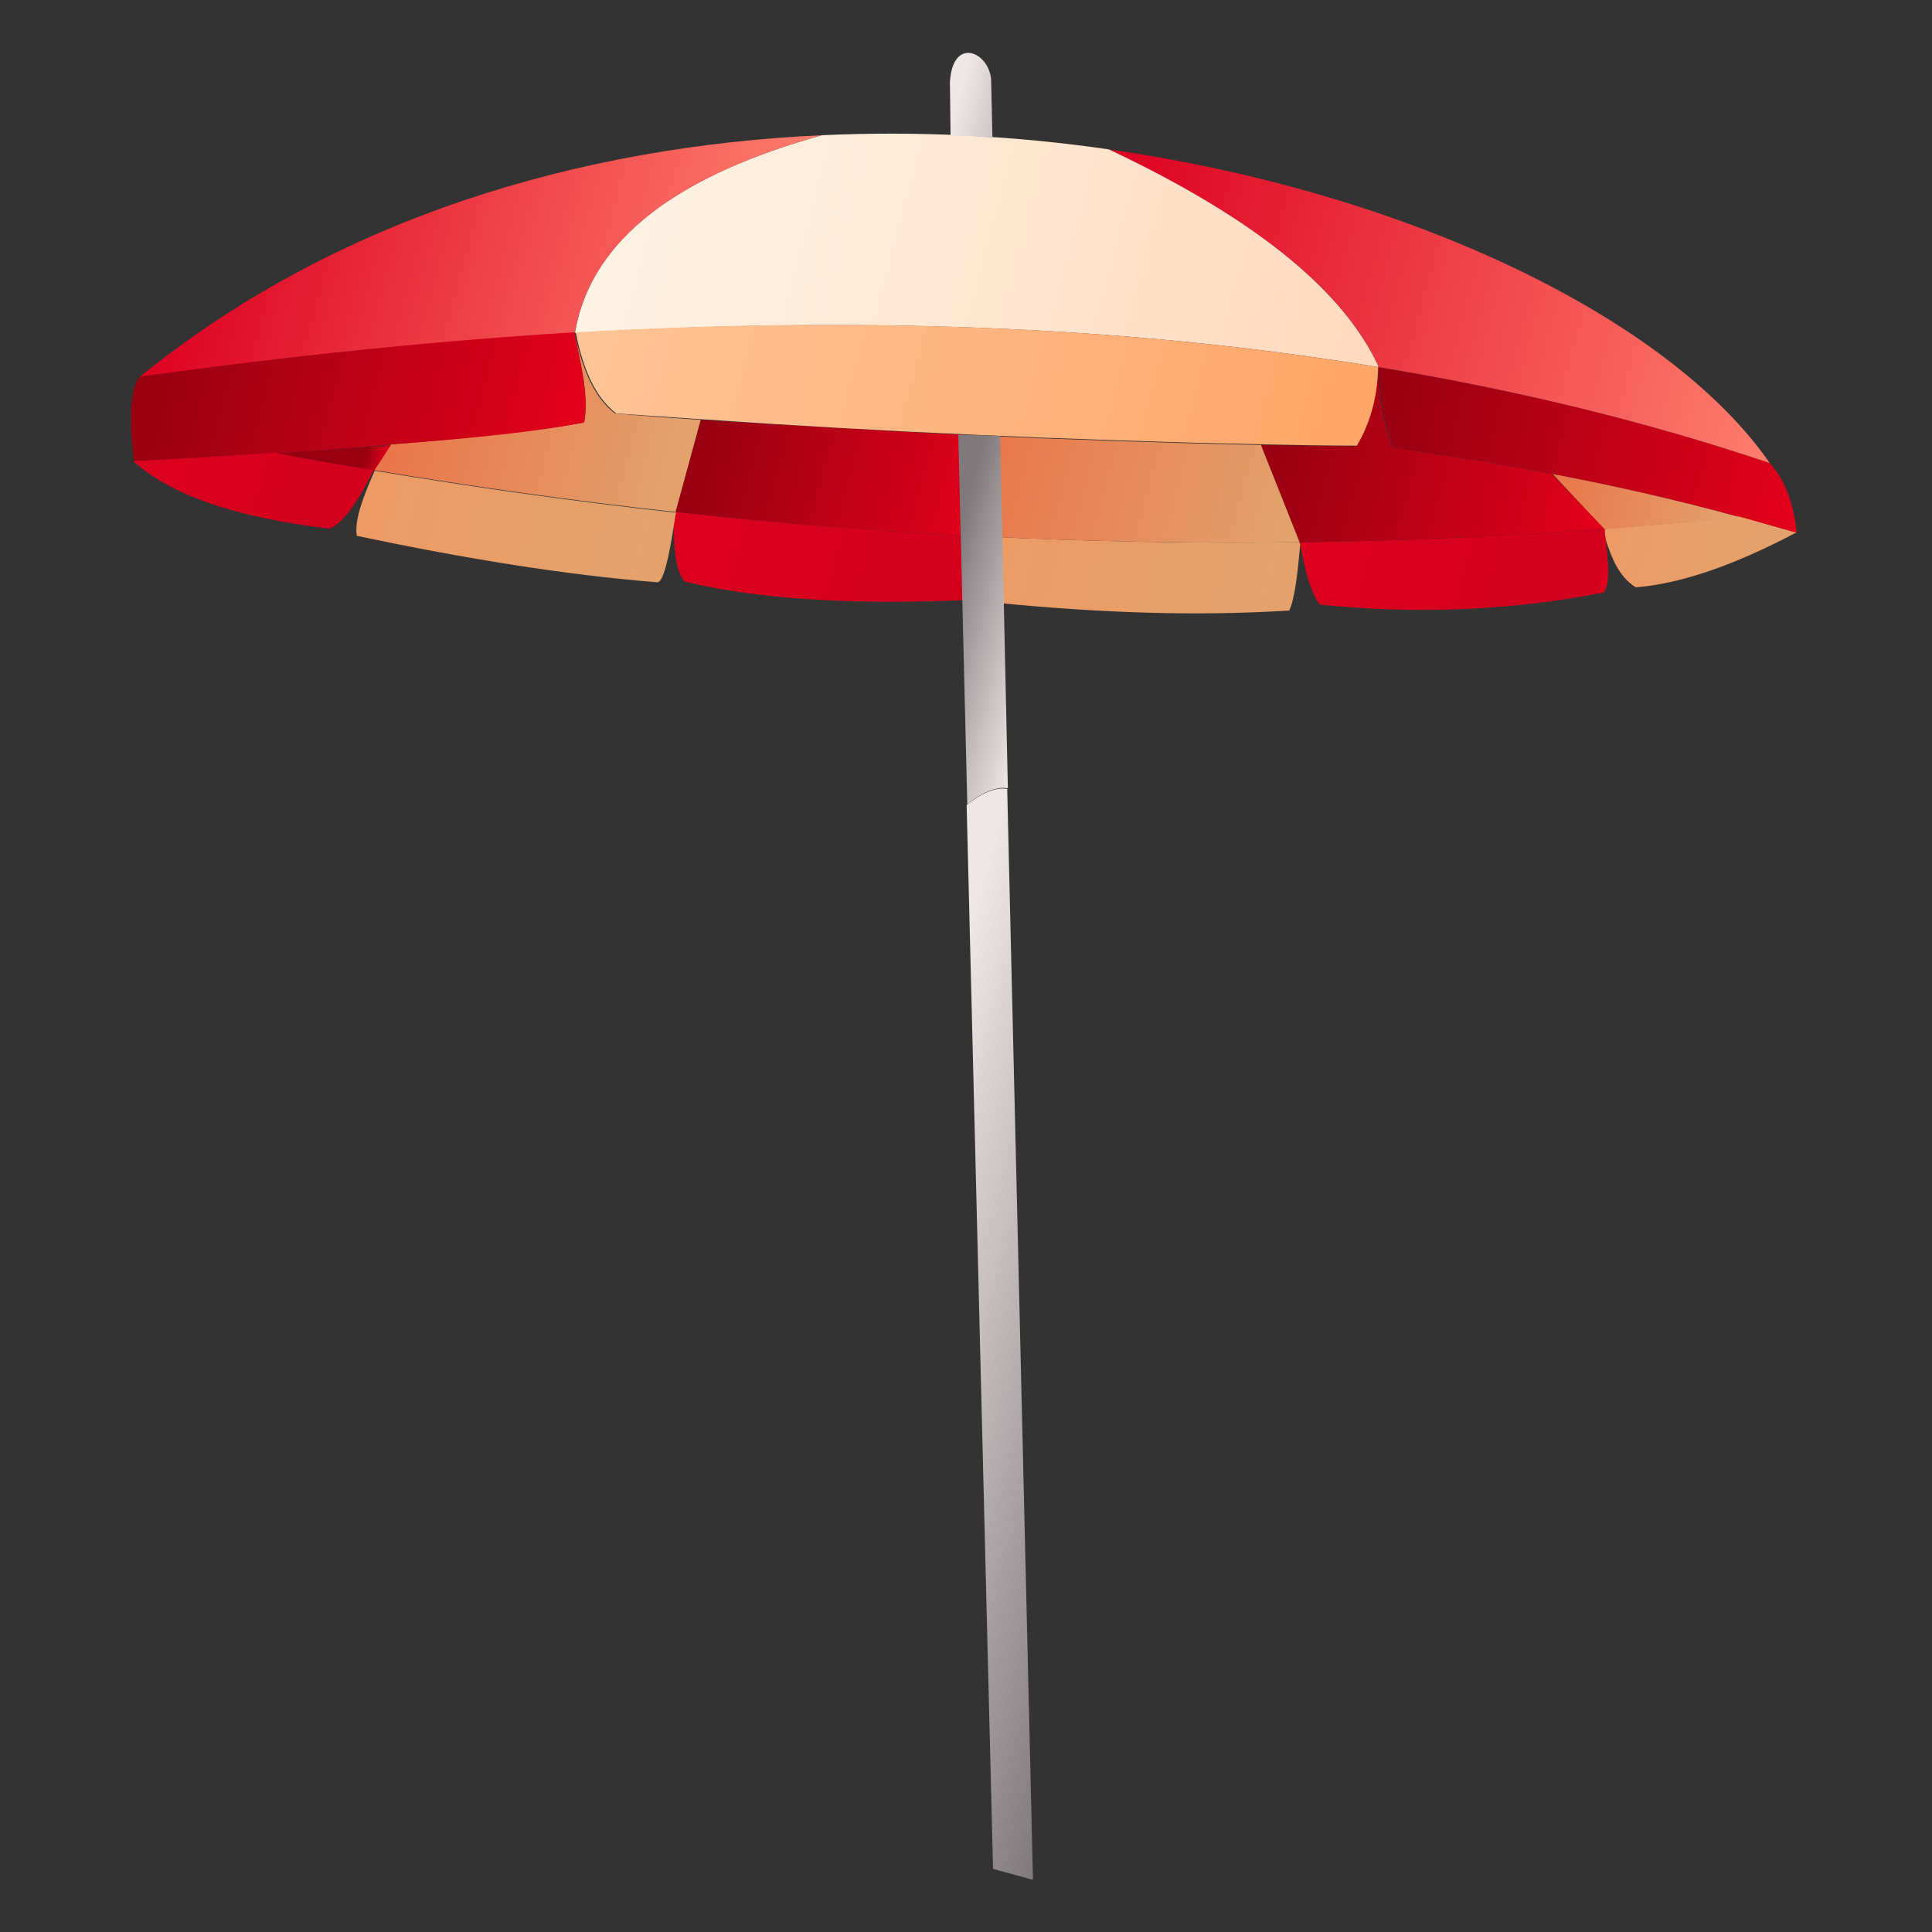 <?xml version="1.0" encoding="utf-8"?>
<!-- Generator: Adobe Illustrator 22.1.0, SVG Export Plug-In . SVG Version: 6.00 Build 0)  -->
<svg version="1.1" id="Layer_2" xmlns="http://www.w3.org/2000/svg" xmlns:xlink="http://www.w3.org/1999/xlink" x="0px" y="0px"
	 viewBox="0 0 300 300" style="enable-background:new 0 0 300 300;" xml:space="preserve">
<rect x="0" y="0" width="300" height="300" fill="#333333" stroke="none"/>
<style type="text/css">
	.st0{fill:url(#SVGID_1_);}
	.st1{fill:url(#SVGID_2_);}
	.st2{fill:url(#SVGID_3_);}
	.st3{fill:url(#SVGID_4_);}
	.st4{fill:url(#SVGID_5_);}
	.st5{fill:url(#SVGID_6_);}
	.st6{fill:url(#SVGID_7_);}
	.st7{fill:url(#SVGID_8_);}
	.st8{fill:url(#SVGID_9_);}
	.st9{fill:url(#SVGID_10_);}
	.st10{fill:url(#SVGID_11_);}
	.st11{fill:url(#SVGID_12_);}
	.st12{fill:url(#SVGID_13_);}
	.st13{fill:url(#SVGID_14_);}
	.st14{fill:url(#SVGID_15_);}
	.st15{fill:url(#SVGID_16_);}
	.st16{fill:url(#SVGID_17_);}
	.st17{fill:url(#SVGID_18_);}
	.st18{fill:url(#SVGID_19_);}
	.st19{fill:url(#SVGID_20_);}
	.st20{fill:url(#SVGID_21_);}
</style>
<g>
	<g>
		<g id="XMLID_6_">
			<g>
				<linearGradient id="SVGID_1_" gradientUnits="userSpaceOnUse" x1="212.764" y1="61.462" x2="279.833" y2="79.602">
					<stop  offset="3.333334e-02" style="stop-color:#980012"/>
					<stop  offset="1" style="stop-color:#E4001B"/>
				</linearGradient>
				<path class="st0" d="M274.8,71.9c2.3,2.5,3.7,6.1,4.2,10.9c-2.9-0.9-5.9-1.7-8.9-2.5c-9.4-2.6-19.1-4.8-29-6.7l0,0
					c-8.1-1.6-16.3-2.9-24.7-4.1c-1.7-4-2.1-8.1-2.4-12.5C235.9,60.6,256.1,65.6,274.8,71.9z"/>
				<linearGradient id="SVGID_2_" gradientUnits="userSpaceOnUse" x1="249.083" y1="82.216" x2="277.078" y2="89.787">
					<stop  offset="3.846154e-02" style="stop-color:#ED9B65"/>
					<stop  offset="0.962" style="stop-color:#E3A26C"/>
				</linearGradient>
				<path class="st1" d="M254,91.2c-2.7-1.7-3.8-4.7-4.8-7.8c-0.1-0.4-0.1-0.8-0.2-1.3c7-0.5,14-1.1,21-1.9l0,0
					c3,0.8,5.9,1.7,8.9,2.5C270,87.4,261.5,90.6,254,91.2z"/>
				<linearGradient id="SVGID_3_" gradientUnits="userSpaceOnUse" x1="240.399" y1="76.015" x2="269.148" y2="83.79">
					<stop  offset="3.846154e-02" style="stop-color:#E9764A"/>
					<stop  offset="0.962" style="stop-color:#E3A26C"/>
				</linearGradient>
				<path class="st2" d="M270.1,80.3c-7,0.7-14,1.3-21,1.9l-8-8.6C251,75.5,260.7,77.7,270.1,80.3L270.1,80.3z"/>
				<linearGradient id="SVGID_4_" gradientUnits="userSpaceOnUse" x1="202.585" y1="81.404" x2="248.654" y2="93.864">
					<stop  offset="0" style="stop-color:#DC001E"/>
					<stop  offset="0.967" style="stop-color:#D2001D"/>
					<stop  offset="1" style="stop-color:#E4001B"/>
				</linearGradient>
				<path class="st3" d="M249.3,83.4c0.5,4.2,0.7,7.5-0.3,8.6c-14.1,2.8-28.8,3.4-44,1.9c-1.4-1.6-2.3-5.1-3.1-9.4
					c0-0.1,0-0.2,0-0.3l0,0c15.8-0.2,31.5-0.9,47.3-2.1C249.2,82.6,249.2,83,249.3,83.4z"/>
				<linearGradient id="SVGID_5_" gradientUnits="userSpaceOnUse" x1="196.28" y1="67.444" x2="249.207" y2="81.758">
					<stop  offset="3.333334e-02" style="stop-color:#980012"/>
					<stop  offset="1" style="stop-color:#E4001B"/>
				</linearGradient>
				<path class="st4" d="M249.1,82.1c-15.7,1.2-31.5,1.9-47.3,2.1l-6-15.1c5,0.1,10,0.1,14.8,0.2c2-3.4,3.3-7.4,3.3-12.3
					c0.3,4.4,0.7,8.5,2.4,12.5c8.4,1.2,16.6,2.5,24.7,4.1l0,0L249.1,82.1z"/>
				<linearGradient id="SVGID_6_" gradientUnits="userSpaceOnUse" x1="169.605" y1="32.783" x2="277.495" y2="61.964">
					<stop  offset="0" style="stop-color:#DD0021"/>
					<stop  offset="1" style="stop-color:#FF7E6D"/>
				</linearGradient>
				<path class="st5" d="M274.8,71.9C256.1,65.6,235.9,60.6,214,57l0-0.2c-5.1-11-17.6-22.1-41.8-33.6
					C219,29.9,259.3,49.5,274.8,71.9z"/>
				<linearGradient id="SVGID_7_" gradientUnits="userSpaceOnUse" x1="152.985" y1="82.094" x2="200.272" y2="94.883">
					<stop  offset="3.846154e-02" style="stop-color:#ED9B65"/>
					<stop  offset="0.962" style="stop-color:#E3A26C"/>
				</linearGradient>
				<path class="st6" d="M200.2,94.8c-14.2,0.9-29.4,0.4-45.4-1.2c-1.9-1.6-2.1-5.8-2.1-10.3l0,0c16.4,0.8,32.7,1.1,49.1,0.9
					c0,0.1,0,0.2,0.1,0.3C201.5,88.9,201.1,92.8,200.2,94.8z"/>
				<linearGradient id="SVGID_8_" gradientUnits="userSpaceOnUse" x1="150.408" y1="69.758" x2="201.964" y2="83.702">
					<stop  offset="3.846154e-02" style="stop-color:#E9764A"/>
					<stop  offset="0.962" style="stop-color:#E3A26C"/>
				</linearGradient>
				<path class="st7" d="M152.5,83.3L151,67.6c15.6,0.7,30.6,1.2,44.8,1.5l6,15.1c0,0-0.1,0-0.1,0c-16.4,0.2-32.7-0.1-49.1-0.9l0,0
					C152.6,83.3,152.6,83.3,152.5,83.3z"/>
				<linearGradient id="SVGID_9_" gradientUnits="userSpaceOnUse" x1="108.002" y1="68.157" x2="153.32" y2="80.413">
					<stop  offset="3.333334e-02" style="stop-color:#980012"/>
					<stop  offset="1" style="stop-color:#E4001B"/>
				</linearGradient>
				<path class="st8" d="M151,67.6l1.5,15.7l0,0c-15.9-0.8-31.7-2-47.6-3.8l3.9-14.3l0,0C123.3,66.1,137.4,66.9,151,67.6z"/>
				<linearGradient id="SVGID_10_" gradientUnits="userSpaceOnUse" x1="104.759" y1="80.149" x2="150.943" y2="92.639">
					<stop  offset="0" style="stop-color:#DC001E"/>
					<stop  offset="0.967" style="stop-color:#D2001D"/>
					<stop  offset="1" style="stop-color:#E4001B"/>
				</linearGradient>
				<path class="st9" d="M152.5,83.3c-0.1,4.4-0.8,8-2.6,9.9c-15.8,0.6-30.7,0.2-43.6-2.9c-1.6-2-1.6-5.6-1.7-9.1
					c0.1-0.5,0.2-1.1,0.3-1.7C120.8,81.3,136.7,82.5,152.5,83.3z"/>
				<linearGradient id="SVGID_11_" gradientUnits="userSpaceOnUse" x1="95.542" y1="27.9" x2="213.232" y2="59.73">
					<stop  offset="0" style="stop-color:#FFF3E4"/>
					<stop  offset="0.962" style="stop-color:#FFDABF"/>
				</linearGradient>
				<path class="st10" d="M214,57c-36.4-6-77.6-8.1-124.7-5.3l0-0.2c2.6-14.8,16.5-24.4,38.3-30.5c0,0,0,0,0,0
					c15.1-0.7,30.2,0.1,44.6,2.2c24.3,11.5,36.7,22.7,41.8,33.6L214,57z"/>
				<linearGradient id="SVGID_12_" gradientUnits="userSpaceOnUse" x1="91.449" y1="43.511" x2="209.847" y2="75.534">
					<stop  offset="3.846154e-02" style="stop-color:#FFC395"/>
					<stop  offset="0.962" style="stop-color:#FFA769"/>
				</linearGradient>
				<path class="st11" d="M210.7,69.2c-4.8,0-9.8-0.1-14.8-0.2c-14.2-0.3-29.2-0.8-44.8-1.5c-13.6-0.6-27.7-1.4-42.2-2.4
					c-4.4-0.3-8.8-0.6-13.2-0.9c-3.3-2.5-5.2-7-6.3-12.6c0,0,0,0,0.1,0C136.4,48.9,177.6,51,214,57
					C213.9,61.8,212.7,65.8,210.7,69.2z"/>
				<linearGradient id="SVGID_13_" gradientUnits="userSpaceOnUse" x1="61.877" y1="59.183" x2="107.12" y2="71.419">
					<stop  offset="3.846154e-02" style="stop-color:#E9764A"/>
					<stop  offset="0.962" style="stop-color:#E3A26C"/>
				</linearGradient>
				<path class="st12" d="M108.8,65.2l-3.9,14.3c-15.6-1.7-31.2-3.9-46.8-6.5l2.6-4c12.4-1,23-2.1,30-3.4c0.8-4-0.6-9-1.5-14
					c1.2,5.7,3.1,10.2,6.3,12.6C100,64.6,104.4,64.9,108.8,65.2L108.8,65.2z"/>
				<linearGradient id="SVGID_14_" gradientUnits="userSpaceOnUse" x1="29.969" y1="27.674" x2="119.241" y2="51.819">
					<stop  offset="0" style="stop-color:#DD0021"/>
					<stop  offset="1" style="stop-color:#FF7E6D"/>
				</linearGradient>
				<path class="st13" d="M89.2,51.7c-21.3,1.3-43.8,3.5-67.6,6.9c30.5-24.8,68.5-35.9,106-37.6c-21.8,6.1-35.7,15.8-38.3,30.5
					L89.2,51.7C89.3,51.7,89.3,51.7,89.2,51.7z"/>
				<linearGradient id="SVGID_15_" gradientUnits="userSpaceOnUse" x1="56.898" y1="75.084" x2="103.445" y2="87.673">
					<stop  offset="3.846154e-02" style="stop-color:#ED9B65"/>
					<stop  offset="0.962" style="stop-color:#E3A26C"/>
				</linearGradient>
				<path class="st14" d="M104.7,81.2c-0.8,5.2-1.7,9.6-2.8,9.2c-13.8-1.1-29.5-3.6-46.5-7.2c-0.4-2.4,1-6.1,2.7-9.9l0,0
					c0-0.1,0.1-0.1,0.1-0.2l0,0c15.6,2.6,31.2,4.8,46.8,6.5C104.8,80.1,104.8,80.7,104.7,81.2z"/>
				<linearGradient id="SVGID_16_" gradientUnits="userSpaceOnUse" x1="43.46" y1="67.499" x2="59.975" y2="71.966">
					<stop  offset="0.797" style="stop-color:#980012"/>
					<stop  offset="1" style="stop-color:#E4001B"/>
				</linearGradient>
				<path class="st15" d="M60.7,69.1l-2.6,4c-5.1-0.9-10.3-1.8-15.4-2.7C49,70,55.1,69.6,60.7,69.1z"/>
				<linearGradient id="SVGID_17_" gradientUnits="userSpaceOnUse" x1="22.864" y1="52.959" x2="89.353" y2="70.942">
					<stop  offset="3.333334e-02" style="stop-color:#980012"/>
					<stop  offset="1" style="stop-color:#E4001B"/>
				</linearGradient>
				<path class="st16" d="M42.7,70.4c-7.1,0.4-14.5,0.9-21.9,1.3C20.1,66,20,61.2,21.6,58.5c23.8-3.3,46.3-5.6,67.6-6.9
					c1,5,2.3,10,1.5,14c-7.1,1.4-17.6,2.5-30,3.4C55.1,69.6,49,70,42.7,70.4C42.7,70.4,42.7,70.4,42.7,70.4z"/>
				<linearGradient id="SVGID_18_" gradientUnits="userSpaceOnUse" x1="21.404" y1="69.197" x2="56.595" y2="78.715">
					<stop  offset="0" style="stop-color:#DC001E"/>
					<stop  offset="0.967" style="stop-color:#D2001D"/>
					<stop  offset="1" style="stop-color:#E4001B"/>
				</linearGradient>
				<path class="st17" d="M51.2,82.1c-15.1-1.8-24.9-5.4-30.5-10.5c7.5-0.4,14.9-0.8,21.9-1.3c0,0,0,0,0,0c5.1,1,10.3,1.9,15.4,2.7
					l0,0c0,0.1-0.1,0.1-0.1,0.2C55.8,77.5,53.5,81.1,51.2,82.1z"/>
			</g>
			<g>
			</g>
		</g>
	</g>
	<g>
		<g id="XMLID_5_">
			<g>
				<linearGradient id="SVGID_19_" gradientUnits="userSpaceOnUse" x1="99.055" y1="191.036" x2="181.673" y2="213.381">
					<stop  offset="0.436" style="stop-color:#EFE6E6"/>
					<stop  offset="1" style="stop-color:#7F797B"/>
				</linearGradient>
				<path class="st18" d="M150.1,125c2.4-1.9,4.5-2.8,6.3-2.5l4,169.4l-6.2-1.7L150.1,125z"/>
				<linearGradient id="SVGID_20_" gradientUnits="userSpaceOnUse" x1="126.57" y1="89.3" x2="162.791" y2="99.096">
					<stop  offset="0.528" style="stop-color:#7F797B"/>
					<stop  offset="1" style="stop-color:#EFE6E6"/>
				</linearGradient>
				<path class="st19" d="M156.5,122.4c-1.8-0.3-3.9,0.6-6.3,2.5l-1.4-57.4c1.4,0,3.7,0.1,6.5,0.2L156.5,122.4z"/>
				<linearGradient id="SVGID_21_" gradientUnits="userSpaceOnUse" x1="146.917" y1="14.068" x2="183.138" y2="23.864">
					<stop  offset="5.641026e-02" style="stop-color:#EFE6E6"/>
					<stop  offset="0.677" style="stop-color:#7F797B"/>
				</linearGradient>
				<path class="st20" d="M154.1,21.5c-1.6-0.4-3.9-0.4-6.4-0.4l-0.1,0l0-0.3l-0.1-8c0.4-7.2,6-4.8,6.4-0.5l0.2,9L154.1,21.5z"/>
			</g>
			<g>
			</g>
		</g>
	</g>
</g>
</svg>
